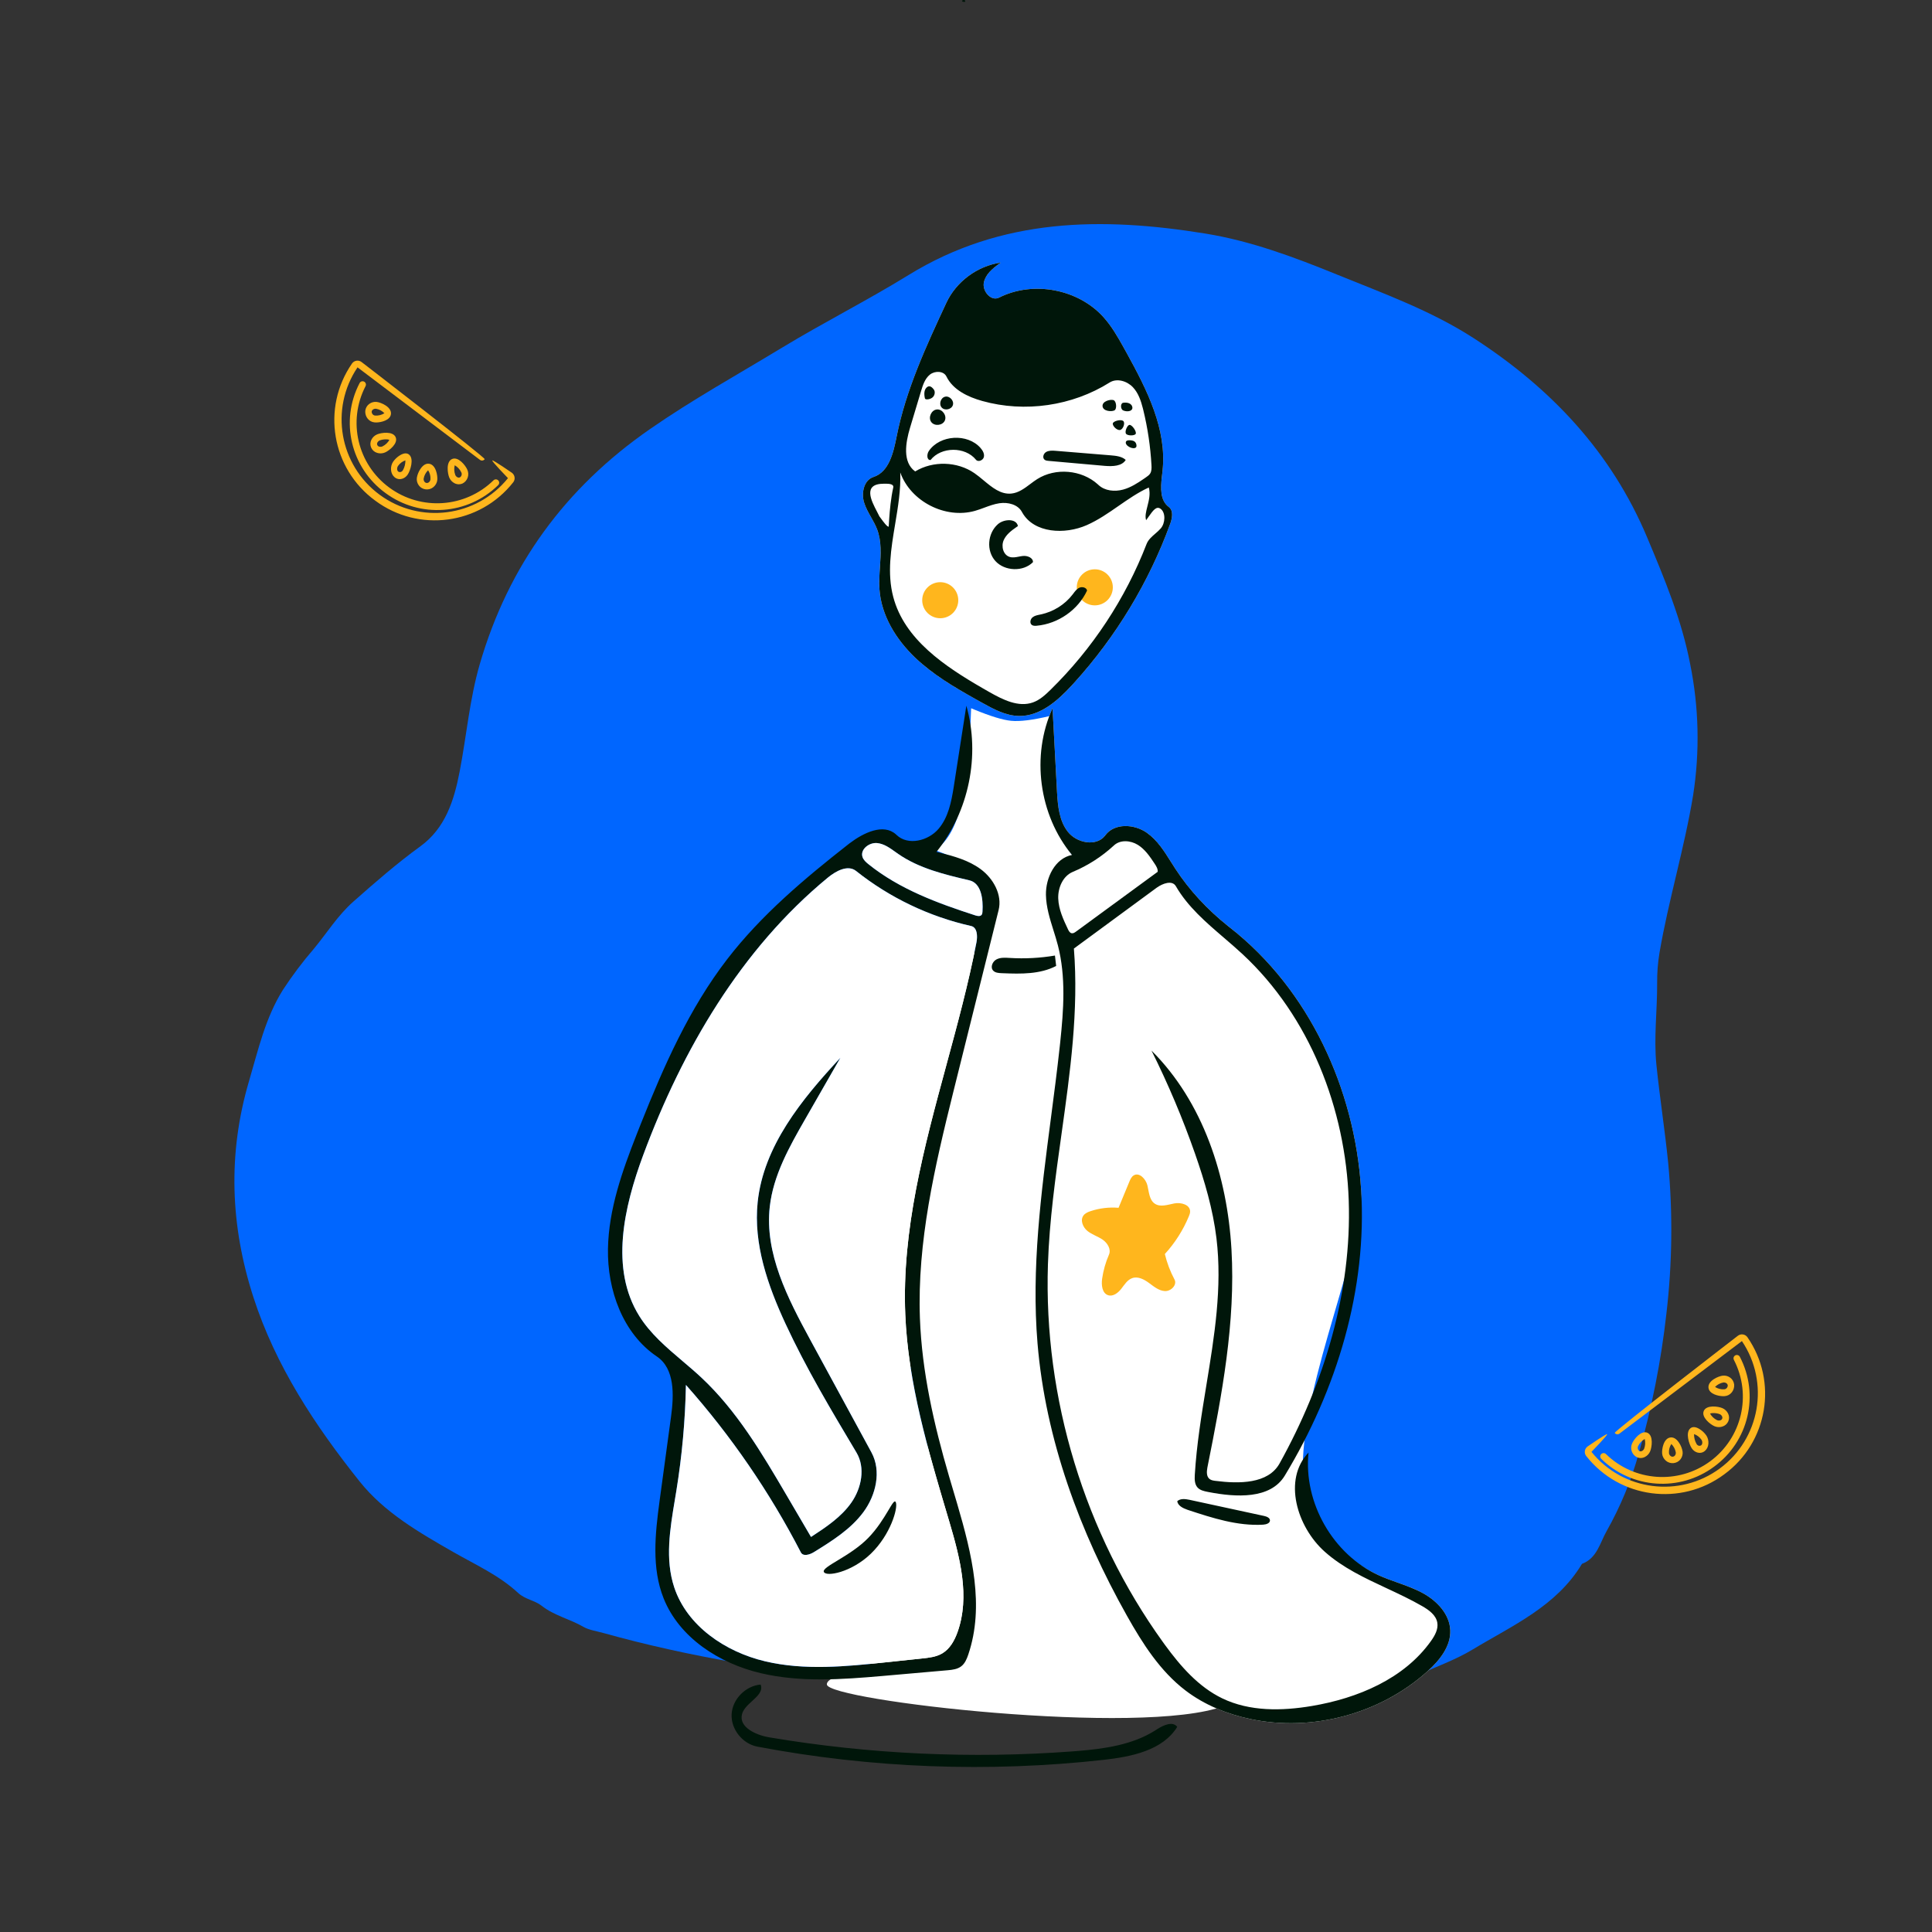 <svg width="610" height="610" viewBox="0 0 610 610" fill="none" xmlns="http://www.w3.org/2000/svg">
<rect x="0" y="0" width="610" height="610" fill="#333333" stroke="none"/>
<path fill-rule="evenodd" clip-rule="evenodd" d="M341.101 538.675C367.398 538.879 393.687 537.686 419.857 535.103L419.924 535.915C414.538 536.427 409.149 536.902 403.763 537.461C387.136 539.203 370.44 539.586 353.748 540.018C341.431 540.284 329.127 539.063 317.101 536.383C302.737 533.261 288.082 532.24 273.502 530.653C245.499 527.606 217.725 523.2 190.546 515.605C188.406 515.006 185.931 514.656 184.204 513.653C179.921 511.167 174.979 510.121 170.98 506.967C168.851 505.29 165.791 504.992 163.586 502.942C157.6 497.388 150.178 494.069 143.174 490.061C132.373 483.88 121.374 477.566 113.532 467.733C99.451 450.075 86.99 431.233 79.988 409.515C72.742 387.042 71.846 364.341 78.625 341.341C81.542 331.437 83.769 321.412 89.325 312.538C92.287 308.006 95.547 303.676 99.084 299.578C103.223 294.587 106.62 289.047 111.582 284.656C118.447 278.58 125.323 272.595 132.758 267.185C140.567 261.507 143.336 252.86 145.111 243.693C147.306 232.366 148.248 220.817 151.489 209.671C160.551 178.504 178.49 154.018 205.199 135.49C218.681 126.137 232.967 118.23 246.938 109.761C260.053 101.809 273.812 94.879 286.849 86.846C316.307 68.702 347.971 68.481 380.448 73.723C394.865 76.051 408.528 81.144 422.047 86.652C436.813 92.668 451.82 98.057 465.334 106.797C489.636 122.518 508.734 142.681 520.074 169.706C525.535 182.719 530.98 195.742 533.643 209.661C536.408 223.275 536.729 237.273 534.592 251C531.842 267.786 526.835 284.068 523.96 300.814C523.429 304.019 523.181 307.264 523.219 310.512C523.264 319.092 522.117 327.681 522.989 336.24C524.045 346.593 525.682 356.888 526.712 367.242C528.185 383.067 527.993 399.003 526.138 414.788C524.473 429.659 521.569 444.364 517.456 458.75C515.076 467.357 511.655 475.642 507.268 483.419C505.18 487.058 504.26 491.998 499.486 493.758C491.421 507.191 477.54 513.204 464.933 520.824C459.406 524.164 453.28 526.255 447.481 528.992C442.758 531.22 437.837 531.09 433.059 532.07C420.026 534.753 406.713 535.469 393.46 536.505C376.057 537.869 358.604 538.295 341.101 538.675Z" fill="#0066ff"/>
<path fill-rule="evenodd" clip-rule="evenodd" d="M304.672 0.549C304.29 0.655 303.685 0.583 303.746 0.191C303.974 0.073 304.23 -0.047 304.478 0.019C304.727 0.085 304.888 0.444 304.689 0.606L304.672 0.549Z" fill="#00160A"/>
<path fill-rule="evenodd" clip-rule="evenodd" d="M306.618 223.62L307.567 224.015C312.707 226.134 316.596 227.322 319.233 227.581C322.03 227.856 326.115 227.348 331.488 226.06L331.384 227.394C330.506 239.066 330.54 247.878 331.488 253.828C332.471 260.002 334.801 265.371 338.477 269.936C334.347 274.556 328.126 279.214 335.8 300.792C341.009 315.438 332.162 367.286 331.384 410.856C331.017 431.475 335.322 450.423 338.477 462.358C346.013 490.872 358.22 515.217 371.693 526.317C378.422 531.86 389.917 537.315 386.426 538.637C360.65 548.397 261.488 536.908 261.08 531.873C260.706 527.249 287.396 527.847 291.173 506.869C298.479 466.291 285.756 393.306 286.117 384.339C287.181 357.857 295.096 325.733 305 301.7C305.369 300.805 308.064 300.644 311.687 300.792L311.938 299.775C314.255 290.217 314.653 283.673 313.133 280.142C311.372 276.051 305.37 272.134 295.128 268.39C298.794 266.177 301.515 261.611 303.291 254.693L303.475 253.952C305.143 247.043 306.191 236.933 306.618 223.62Z" fill="white"/>
<path fill-rule="evenodd" clip-rule="evenodd" d="M310.251 369.149C311.342 355.819 311.279 350.69 313.133 337.444C313.671 333.604 312.868 302.028 306.199 307.075C303.7 308.965 304.695 313.181 303.502 316.078C293.598 340.111 287.181 357.858 286.117 384.34C285.57 397.941 284.656 411.607 285.754 425.175C287.701 449.221 306.896 410.171 310.251 369.149Z" fill="white"/>
<path fill-rule="evenodd" clip-rule="evenodd" d="M327.582 424.155C324.934 392.409 331.39 360.717 334.75 329.039C335.83 318.856 336.573 308.414 334.018 298.5C332.653 293.201 330.348 288.05 330.239 282.578C330.13 277.106 333.118 270.984 338.477 269.936C327.999 257.309 325.509 238.554 332.329 223.62C332.79 232.246 333.251 240.873 333.712 249.499C333.957 254.091 334.318 259.005 337.155 262.619C339.991 266.233 346.272 267.426 348.995 263.725C351.881 259.804 358.156 260.146 362.128 262.956C366.099 265.767 368.457 270.261 371.12 274.337C375.765 281.447 381.703 287.673 388.383 292.907C413.307 312.436 427.731 343.764 429.739 375.411C430.893 393.611 411.411 435.314 411.317 463.391C411.248 484.137 429.201 494.6 435.349 497.387C439.935 499.466 444.923 500.63 449.333 503.061C453.743 505.492 457.69 509.669 457.898 514.71C458.108 519.809 454.52 524.244 450.738 527.66C435.814 541.14 414.311 546.919 394.662 542.732C387.355 541.175 380.264 538.286 374.316 533.755C366.317 527.661 360.759 518.944 355.828 510.17C340.934 483.666 330.11 454.469 327.582 424.155Z" fill="white"/>
<path fill-rule="evenodd" clip-rule="evenodd" d="M283.101 137.821C286.03 123.069 292.438 109.261 298.792 95.616C301.919 88.9 308.614 83.953 315.984 82.913C313.685 84.543 311.212 86.428 310.642 89.177C310.071 91.926 312.911 95.239 315.428 93.969C326.18 88.54 340.46 91.234 348.465 100.201C351.168 103.229 353.158 106.808 355.124 110.354C361.728 122.263 368.546 135.162 367.051 148.678C366.606 152.702 365.765 157.623 369.016 160.059C370.587 161.237 370.107 163.663 369.434 165.502C362.566 184.28 351.946 201.693 338.373 216.428C333.905 221.279 328.369 226.16 321.754 226.058C317.547 225.994 313.68 223.89 310.01 221.842C302.651 217.735 295.208 213.567 289.091 207.786C282.973 202.006 278.223 194.348 277.669 185.975C277.251 179.658 279.181 173.047 276.933 167.124C275.812 164.173 273.719 161.635 272.809 158.613C271.9 155.591 272.771 151.584 275.787 150.606C280.722 149.006 282.095 142.884 283.101 137.821Z" fill="white"/>
<ellipse cx="345.666" cy="185.44" rx="5.693" ry="5.693" fill="#FFB61D"/>
<path fill-rule="evenodd" clip-rule="evenodd" d="M237.477 537.076C239.253 535.456 240.929 533.927 240.163 531.873C235.383 532.282 231.246 536.508 230.999 541.234C230.751 545.96 234.425 550.585 239.137 551.476C275.093 558.284 312.094 559.694 348.476 555.643C357.241 554.667 367.113 552.668 371.693 545.232C370.301 543.376 367.453 544.641 365.422 545.923L364.699 546.388C357.535 550.9 348.796 552.153 340.267 552.847L338.671 552.972C306.704 555.362 274.44 553.867 242.841 548.534C238.638 547.825 233.222 545.322 234.273 541.244C234.693 539.616 236.114 538.32 237.477 537.076ZM333.753 250.246L332.329 223.62C325.509 238.554 327.999 257.309 338.477 269.936C333.118 270.984 330.13 277.106 330.239 282.578C330.315 286.407 331.467 290.078 332.619 293.753C333.114 295.33 333.608 296.908 334.019 298.5C336.574 308.414 335.83 318.856 334.75 329.039L334.604 330.396C333.78 337.976 332.788 345.556 331.797 353.137C328.702 376.791 325.606 400.458 327.582 424.155C330.11 454.469 340.934 483.666 355.828 510.17C360.759 518.944 366.317 527.661 374.316 533.755C380.264 538.286 387.355 541.175 394.663 542.732C414.311 546.919 435.815 541.14 450.738 527.66C454.52 524.244 458.108 519.809 457.898 514.71C457.69 509.669 453.743 505.492 449.333 503.061C446.766 501.647 444.004 500.661 441.239 499.674C439.254 498.965 437.267 498.256 435.35 497.387C420.88 490.828 411.501 474.443 413.154 458.611C404.995 467.147 409.452 482.063 418.26 489.923C423.939 494.99 430.856 498.22 437.792 501.458C441.614 503.243 445.442 505.03 449.071 507.129C451.171 508.343 453.4 509.941 453.808 512.336C454.155 514.376 453.053 516.367 451.859 518.056C443.372 530.054 428.689 536.196 414.22 538.636C404.732 540.236 394.59 540.416 385.919 536.236C378.41 532.617 372.747 526.1 367.81 519.343L367.17 518.461C342.452 484.126 329.473 441.459 330.872 399.141C331.326 385.407 333.24 371.734 335.152 358.078C337.886 338.558 340.614 319.073 339.066 299.492L365.247 280.251C367.138 278.909 370.113 277.824 371.259 279.801C375.01 286.278 380.738 291.192 386.46 296.101C388.445 297.804 390.429 299.505 392.329 301.272C413.528 320.974 424.854 350.057 425.84 379.018C426.826 407.98 418.075 436.736 404.011 462.054C400.386 468.58 391.155 468.504 383.763 467.561L383.568 467.536C382.981 467.457 382.383 467.343 381.918 466.985C380.907 466.209 380.969 464.726 381.199 463.436L381.259 463.118C385.796 440.49 390.146 417.535 388.819 394.492C387.492 371.449 379.901 347.969 363.567 331.701C368.831 342.253 373.428 353.139 377.32 364.273C380.359 372.963 382.979 381.854 384.082 390.995C385.951 406.484 383.421 421.928 380.884 437.415C379.35 446.78 377.813 456.161 377.245 465.578L377.233 465.783C377.16 467.15 377.194 468.635 378.096 469.645C378.886 470.529 380.134 470.806 381.296 471.035L381.59 471.093C390.243 472.767 401.098 473.424 405.648 465.912C422.066 438.806 431.746 407.059 429.739 375.411C427.732 343.764 413.307 312.436 388.383 292.907L387.759 292.413C381.333 287.283 375.62 281.225 371.12 274.337C370.654 273.624 370.197 272.897 369.739 272.169C367.582 268.739 365.404 265.275 362.128 262.956C358.157 260.146 351.881 259.804 348.995 263.725L348.863 263.898C346.074 267.387 339.947 266.176 337.155 262.619C334.471 259.201 334.003 254.618 333.753 250.246ZM295.68 268.956C305.933 256.245 309.559 238.501 305.111 222.807L301.118 248.504C300.373 253.201 299.41 258.058 296.35 261.674C293.111 265.501 286.668 267.099 283.063 263.611L282.887 263.447C278.923 259.88 272.621 262.935 268.238 266.267L267.85 266.566C253.974 277.441 240.345 288.903 229.598 302.859C217.626 318.405 209.606 336.55 202.351 354.781L201.013 358.165C196.445 369.802 192.184 381.802 191.955 394.276C191.717 407.249 196.609 421.019 207.392 428.292C213.094 432.139 212.8 440.452 211.875 447.251L208.238 473.99C206.852 484.286 205.693 495.045 209.532 504.667C214.492 517.099 227.114 525.197 240.179 528.275C252.721 531.23 265.8 530.282 278.658 529.162L299.31 527.348C300.793 527.213 302.335 527.009 303.505 526.105C304.663 525.211 305.254 523.782 305.722 522.398C310.904 507.075 306.862 490.661 302.243 474.89L299.641 466.095C294.883 449.812 291.072 433.14 290.451 416.197C289.569 392.125 295.133 368.358 300.947 344.947L315.294 287.354C316.503 282.501 313.637 277.369 309.6 274.399C305.831 271.627 301.215 270.337 296.656 269.199L295.68 268.956ZM261.364 277.105C263.929 274.992 267.704 272.933 270.304 275.003C280.88 283.426 293.396 289.415 306.605 292.372C308.478 292.792 308.67 295.281 308.358 297.228L308.301 297.547C305.788 310.506 302.306 323.351 298.828 336.183C291.758 362.263 284.705 388.285 285.83 415.09C286.662 434.919 291.972 454.218 297.609 473.294L299.861 480.883C303.192 492.17 306.272 504.3 302.318 515.336C301.371 517.978 299.919 520.607 297.496 522.035C295.6 523.152 293.334 523.408 291.144 523.639L278.535 524.97C266.189 526.264 253.602 527.388 241.545 524.526C228.997 521.548 216.914 513.372 212.872 501.165C209.94 492.31 211.535 482.769 213.085 473.497C213.185 472.894 213.286 472.293 213.385 471.693L213.56 470.622C215.347 459.594 216.355 448.44 216.573 437.271C230.807 453.303 243.027 471.109 252.86 490.141C253.568 491.512 255.648 490.879 256.963 490.067L257.974 489.441C263.373 486.093 268.794 482.548 272.57 477.473C276.582 472.08 278.358 464.479 275.15 458.576L255.596 422.596C248.557 409.627 241.409 395.624 243.045 380.995C244.09 371.649 248.643 363.135 253.323 354.933L265.344 333.969L264.167 335.239C252.408 347.994 241.009 362.413 239.22 379.57C237.882 392.396 242.155 405.117 247.521 416.884L248.044 418.02C253.827 430.482 260.743 442.378 267.775 454.191L270.415 458.618C273.289 463.431 272.018 469.834 268.802 474.428C265.794 478.725 261.382 481.786 256.976 484.675L256.065 485.27L247.512 470.677C240.021 457.915 232.273 445.079 221.469 434.97C219.543 433.168 217.516 431.448 215.49 429.729C210.413 425.42 205.338 421.113 201.841 415.508C192.707 400.864 196.809 381.899 202.746 365.616L203.111 364.623C215.449 331.409 233.969 299.667 261.364 277.105ZM399.075 478.629L375.554 473.539C374.214 473.261 372.669 473.083 371.693 473.983C371.911 475.406 373.456 476.175 374.898 476.68L375.229 476.792C382.863 479.307 390.74 481.855 398.797 481.392C399.753 481.336 400.984 480.963 400.973 480.044C400.964 479.211 399.923 478.812 399.075 478.629ZM333.467 304.986L333.085 301.7C328.395 302.492 323.611 302.747 318.861 302.457L318.719 302.449C317.323 302.363 315.853 302.273 314.626 302.917C313.357 303.584 312.61 305.39 313.568 306.442C314.199 307.135 315.254 307.223 316.201 307.263L316.643 307.281C322.386 307.518 328.406 307.623 333.467 304.986ZM272.324 270.593C271.52 268.196 274.428 265.93 276.951 266.185C279.095 266.402 280.908 267.699 282.682 268.969C282.746 269.015 282.81 269.061 282.874 269.106L283.624 269.636C289.538 273.73 296.604 275.695 303.637 277.376L306.046 277.944C309.727 278.806 310.404 283.583 310.226 287.42L310.202 287.842C310.18 288.193 310.149 288.568 309.931 288.844C309.491 289.401 308.618 289.237 307.941 289.018L307.239 288.791C295.54 284.985 283.787 280.574 274.223 272.871C273.441 272.242 272.642 271.543 272.324 270.593ZM315.537 83.232L315.984 82.913C308.614 83.953 301.919 88.9 298.792 95.616C292.438 109.261 286.03 123.069 283.101 137.821C282.095 142.884 280.722 149.006 275.787 150.606L275.601 150.671C272.735 151.751 271.919 155.653 272.809 158.613C273.307 160.266 274.159 161.774 275.012 163.285C275.718 164.535 276.425 165.787 276.933 167.124C278.371 170.912 278.1 174.983 277.827 179.078C277.673 181.385 277.519 183.699 277.669 185.975C278.223 194.348 282.973 202.006 289.091 207.786C294.616 213.007 301.223 216.913 307.873 220.647L310.01 221.842C313.68 223.89 317.547 225.994 321.754 226.058C328.369 226.16 333.905 221.279 338.373 216.428L339.028 215.713C352.288 201.131 362.677 183.977 369.434 165.502C370.107 163.663 370.587 161.237 369.016 160.059C366.275 158.005 366.443 154.184 366.829 150.625L367.051 148.678C368.506 135.517 362.081 122.942 355.646 111.296L354.796 109.763C352.935 106.412 351.018 103.061 348.465 100.201C340.46 91.234 326.18 88.54 315.428 93.969C312.911 95.239 310.071 91.926 310.642 89.177C311.175 86.606 313.374 84.79 315.537 83.232ZM282.629 165.479C283.535 160.052 284.445 154.601 284.246 149.175C287.497 158.312 298.456 163.943 307.833 161.295C308.828 161.014 309.801 160.654 310.773 160.294C312.344 159.713 313.912 159.132 315.565 158.889C318.241 158.494 321.376 159.267 322.656 161.636L322.787 161.87C326.516 168.361 336.189 168.857 343.115 165.808C346.693 164.233 349.911 161.999 353.131 159.765C356.219 157.622 359.307 155.479 362.715 153.915C363.279 155.911 362.753 157.975 362.272 159.863C361.852 161.513 361.466 163.029 361.872 164.247C362.128 163.894 362.371 163.551 362.602 163.223C364.087 161.118 365.122 159.651 366.487 160.683C368.065 161.876 367.952 165.159 366.487 166.846C365.967 167.444 365.355 167.975 364.745 168.503C363.635 169.465 362.533 170.419 362.014 171.762C355.336 189.026 344.909 204.846 331.653 217.825C330.029 219.415 328.298 221.004 326.153 221.772C321.586 223.407 316.663 220.938 312.447 218.545L310.424 217.388C298.246 210.369 285.58 201.886 282.035 188.495C280.044 180.973 281.332 173.252 282.629 165.479ZM320.929 166.419L321.396 166.1C320.919 163.638 316.971 163.824 315.059 165.516C311.778 168.42 311.352 173.908 314.285 177.141C317.219 180.374 323.074 180.602 326.145 177.491C326.211 176.126 324.422 175.399 323.016 175.534C322.574 175.576 322.13 175.663 321.686 175.749C320.72 175.937 319.758 176.124 318.831 175.853C316.743 175.242 316.044 172.512 316.892 170.569C317.666 168.795 319.293 167.546 320.929 166.419ZM279.07 152.726L279.789 152.723C280.835 152.736 282.27 152.877 282.035 153.915C281.28 157.259 280.935 161.157 280.751 163.829L280.597 166.277C280.151 166.449 278.873 164.695 278.137 163.684C277.986 163.478 277.858 163.302 277.765 163.181L277.669 163.061C277.474 162.638 277.211 162.137 276.924 161.588C275.105 158.122 272.274 152.726 279.07 152.726ZM290.803 123.5C291.38 121.581 292.035 119.542 293.601 118.281C295.167 117.021 297.944 117.071 298.823 118.873C300.883 123.098 305.599 125.336 310.144 126.607C323.57 130.359 338.557 128.183 350.343 120.771C352.637 119.329 355.841 120.294 357.698 122.262C359.401 124.066 360.222 126.49 360.838 128.902L361.001 129.559C362.379 135.232 363.237 141.029 363.559 146.856C363.611 147.782 363.63 148.778 363.116 149.552C362.806 150.019 362.334 150.351 361.872 150.671L361.154 151.169C359.112 152.575 357 153.927 354.613 154.578C351.946 155.306 348.824 155.002 346.816 153.111L346.58 152.894C341.492 148.317 333.262 147.602 327.471 151.277C326.726 151.749 326.006 152.29 325.286 152.831C323.441 154.216 321.598 155.6 319.346 155.832C315.984 156.179 313.265 153.917 310.558 151.666C309.602 150.87 308.647 150.076 307.666 149.399C302.243 145.654 294.585 145.429 288.949 148.848C284.906 145.942 285.905 139.798 287.334 135.045L290.803 123.5ZM350.698 143.765L333.17 142.329C332.17 142.253 331.112 142.226 330.273 142.725C329.375 143.26 329.033 144.657 329.91 145.221C330.25 145.44 330.682 145.483 331.093 145.519L348.87 147.096C351.319 147.295 354.258 147.193 355.427 145.208C354.218 144.102 352.386 143.904 350.698 143.765ZM310.629 144.335C310.895 143.308 310.3 142.257 309.596 141.451C305.499 136.753 296.745 137.268 293.256 142.413C292.577 143.414 292.576 145.325 293.804 145.246C297.163 140.989 304.728 140.941 308.145 145.155C308.818 145.986 310.362 145.361 310.629 144.335ZM358.68 141.24C358.966 140.949 358.874 139.764 358.075 139.309C357.484 138.973 355.811 138.81 355.532 139.387C354.902 140.652 357.805 142.133 358.68 141.24ZM358.592 136.957C358.891 136.221 357.472 134.156 356.654 134.153C355.935 134.15 355.04 136.252 355.519 136.945C356.009 137.654 358.323 137.617 358.592 136.957ZM353.621 135.766C354.602 135.621 355.384 133.465 354.613 132.897C353.847 132.331 351.62 132.924 351.376 133.63C351.124 134.359 352.569 135.922 353.621 135.766ZM294.01 133.227C295.028 134.643 297.595 134.385 298.311 132.796C299.027 131.206 297.521 129.11 295.788 129.283C294.054 129.457 292.993 131.811 294.01 133.227ZM354.642 129.594C355.766 130.073 357.446 129.955 357.544 128.788C357.453 127.226 355.735 126.981 354.613 127.172C353.716 127.325 353.733 129.207 354.642 129.594ZM351.892 129.556C352.704 129.104 352.492 126.644 351.585 126.334C350.603 125.998 347.962 126.663 348.114 128.263C348.267 129.863 350.969 130.069 351.892 129.556ZM297.335 128.682C298.315 129.754 300.415 129.292 300.854 127.907C301.292 126.522 299.842 124.934 298.424 125.246C297.005 125.559 296.356 127.609 297.335 128.682ZM294.421 125.489C295.204 124.826 295.316 123.634 294.859 123.01C293.938 121.749 293.167 121.754 292.538 122.375C291.753 123.148 291.717 124.451 292.031 125.798C292.149 126.302 293.624 126.165 294.421 125.489ZM338.695 187.657C336.252 190.86 332.603 193.155 328.619 193.994C328.514 194.017 328.408 194.038 328.302 194.06C327.479 194.226 326.634 194.397 325.999 194.925C325.282 195.521 325.041 196.774 325.797 197.322C326.219 197.628 326.791 197.615 327.313 197.568C334.106 196.957 340.411 192.552 343.227 186.449C343.031 185.484 341.683 185.152 340.777 185.572C339.981 185.94 339.441 186.662 338.915 187.365C338.842 187.463 338.769 187.561 338.695 187.657Z" fill="#00160A"/>
<path fill-rule="evenodd" clip-rule="evenodd" d="M357.913 371.136C359.684 370.015 361.778 372.22 362.278 374.274C362.778 376.329 362.845 378.802 364.561 380.008C366.316 381.241 368.675 380.37 370.773 379.964C372.871 379.557 375.767 380.349 375.76 382.514C375.758 383.049 375.56 383.561 375.355 384.054C373.539 388.422 370.964 392.465 367.783 395.938C368.455 398.741 369.483 401.455 370.836 403.993C371.74 405.69 369.713 407.728 367.812 407.639C365.911 407.55 364.329 406.216 362.788 405.084C361.248 403.951 359.322 402.924 357.517 403.536C355.959 404.063 355.033 405.626 354.013 406.931C352.993 408.236 351.399 409.464 349.843 408.933C347.96 408.29 347.697 405.71 347.984 403.717C348.359 401.106 349.087 398.547 350.141 396.134C350.886 394.429 349.664 392.451 348.144 391.402C346.623 390.352 344.783 389.822 343.344 388.66C341.906 387.498 340.985 385.267 342.086 383.773C342.621 383.047 343.499 382.68 344.348 382.397C347.178 381.456 350.196 381.096 353.165 381.345C354.3 378.603 355.435 375.861 356.57 373.119C356.881 372.367 357.231 371.568 357.913 371.136V371.136Z" fill="#FFB61D"/>
<path fill-rule="evenodd" clip-rule="evenodd" d="M274.223 272.871C273.441 272.242 272.642 271.543 272.324 270.593C271.52 268.196 274.427 265.93 276.951 266.185C279.095 266.402 280.908 267.7 282.682 268.969C282.997 269.194 283.31 269.419 283.624 269.636C290.214 274.198 298.234 276.116 306.046 277.944C309.863 278.838 310.45 283.942 310.202 287.842C310.18 288.193 310.149 288.568 309.931 288.844C309.491 289.401 308.618 289.237 307.941 289.018C296.011 285.16 283.978 280.728 274.223 272.871ZM272.57 477.473C276.582 472.08 278.358 464.479 275.15 458.576L255.856 423.076C248.735 409.973 241.389 395.804 243.045 380.995C244.158 371.04 249.252 362.028 254.239 353.332L265.343 333.97C253.178 347.036 241.068 361.841 239.219 379.57C237.839 392.81 242.436 405.938 248.043 418.02C254.55 432.039 262.49 445.343 270.415 458.618C273.288 463.431 272.018 469.834 268.802 474.428C265.587 479.021 260.767 482.202 256.065 485.27L248.409 472.208C240.636 458.946 232.705 445.483 221.469 434.97C219.542 433.168 217.516 431.448 215.49 429.729C210.413 425.42 205.338 421.113 201.841 415.508C192.52 400.565 196.982 381.123 203.111 364.623C215.449 331.409 233.969 299.667 261.364 277.105C263.929 274.992 267.704 272.933 270.303 275.003C280.879 283.426 293.396 289.415 306.605 292.372C308.582 292.815 308.685 295.564 308.301 297.547C305.787 310.506 302.306 323.351 298.828 336.183C291.758 362.263 284.705 388.285 285.83 415.09C286.74 436.759 292.996 457.796 299.183 478.6C299.311 479.03 299.438 479.46 299.566 479.889C303.005 491.455 306.388 503.976 302.318 515.336C301.371 517.978 299.919 520.607 297.496 522.035C295.6 523.152 293.334 523.408 291.144 523.639L280.045 524.811C267.217 526.166 254.094 527.504 241.545 524.526C228.996 521.548 216.914 513.372 212.872 501.165C209.939 492.31 211.534 482.769 213.084 473.497C213.245 472.535 213.405 471.577 213.56 470.622C215.347 459.594 216.354 448.44 216.573 437.271C230.807 453.303 243.027 471.109 252.859 490.141C253.568 491.512 255.647 490.879 256.962 490.067C262.689 486.53 268.558 482.866 272.57 477.473Z" fill="white"/>
<path fill-rule="evenodd" clip-rule="evenodd" d="M365.521 275.26C365.614 274.346 365.085 273.497 364.579 272.73C363.092 270.481 361.534 268.16 359.243 266.743C356.952 265.326 353.705 265.08 351.728 266.911C347.924 270.435 343.499 273.283 338.72 275.283C335.577 276.599 333.993 280.318 334.124 283.73C334.254 287.142 335.741 290.335 337.2 293.42C337.454 293.957 337.791 294.56 338.376 294.661C338.864 294.745 339.326 294.437 339.726 294.143C348.325 287.849 356.923 281.555 365.521 275.26Z" fill="white"/>
<path fill-rule="evenodd" clip-rule="evenodd" d="M162.037 152.283C162.393 151.838 162.55 151.266 162.471 150.702C162.394 150.132 162.09 149.618 161.627 149.277C161.627 149.277 155.788 145.226 155.443 145.376C155.098 145.527 160.385 150.967 160.385 150.967C150.462 163.273 132.595 165.582 119.862 156.206C107.13 146.829 104.054 129.095 112.885 115.985L151.556 145.208C152.025 145.553 152.686 145.453 153.031 144.985C153.377 144.516 114.145 114.294 114.145 114.294C113.687 113.948 113.108 113.803 112.541 113.893C111.974 113.983 111.468 114.299 111.14 114.77C101.44 128.806 104.693 148.005 118.476 158.07C132.168 168.247 151.483 165.681 162.037 152.283ZM121.671 155.64C132.531 163.688 147.656 162.639 157.293 153.168C157.711 152.76 157.718 152.091 157.308 151.674C156.899 151.257 156.228 151.25 155.809 151.658C146.896 160.366 132.962 161.338 122.919 153.953C112.876 146.567 109.692 133.008 115.404 121.946C115.594 121.609 115.584 121.196 115.378 120.869C115.172 120.541 114.804 120.352 114.417 120.375C114.03 120.398 113.687 120.63 113.522 120.98C107.29 132.955 110.75 147.673 121.671 155.64ZM123.462 148.365C123.395 147.449 123.624 146.537 124.106 145.802C124.687 144.977 125.406 144.293 126.22 143.789C127.759 142.824 128.674 143.123 129.171 143.543C130.789 144.905 129.53 148.582 128.779 149.749C128.182 150.695 127.229 151.263 126.209 151.28C125.622 151.284 125.048 151.072 124.575 150.674C123.929 150.125 123.524 149.282 123.462 148.365ZM128 145.357C127.083 145.659 126.268 146.273 125.663 147.117C125.465 147.416 125.369 147.788 125.394 148.163C125.41 148.448 125.532 148.713 125.728 148.89C126.253 149.226 126.916 149.023 127.225 148.433C127.75 147.521 128.02 146.449 128 145.357ZM134.445 154.515C135.34 154.61 136.234 154.332 136.892 153.754C137.555 153.184 137.973 152.406 138.067 151.565C138.224 150.24 137.648 146.649 135.414 146.412C134.713 146.336 133.691 146.585 132.675 148.162C132.133 148.993 131.771 149.918 131.611 150.881C131.503 151.72 131.727 152.568 132.24 153.261C132.747 153.96 133.552 154.418 134.445 154.515ZM135.167 148.477C135.719 149.337 135.98 150.334 135.915 151.337C135.882 151.681 135.714 152.002 135.445 152.237C135.245 152.423 134.967 152.516 134.687 152.49C134.41 152.451 134.163 152.302 134.009 152.082C133.802 151.796 133.715 151.448 133.763 151.106C133.938 150.116 134.428 149.199 135.167 148.477ZM142.73 144.934C144.707 144.059 146.99 146.992 147.53 148.257V148.254C148.302 149.892 147.634 151.859 146.034 152.658C145.668 152.822 145.272 152.907 144.872 152.907C144.425 152.904 143.983 152.802 143.578 152.608C142.804 152.237 142.19 151.589 141.853 150.786C141.315 149.524 140.752 145.808 142.73 144.934ZM144.44 150.699C144.679 150.818 144.956 150.83 145.204 150.729C145.755 150.394 145.945 149.672 145.633 149.1C145.179 148.171 144.459 147.404 143.569 146.902C143.323 147.911 143.383 148.972 143.742 149.944C143.876 150.274 144.125 150.543 144.44 150.699ZM118.96 126.906C118.121 126.799 117.274 127.023 116.58 127.535C115.881 128.043 115.423 128.848 115.325 129.741C115.204 131.607 116.526 133.225 118.283 133.362C118.438 133.379 118.593 133.388 118.749 133.387C120.301 133.387 123.225 132.717 123.44 130.708C123.667 128.473 120.286 127.064 118.96 126.906ZM118.506 131.21C117.872 131.2 117.36 130.656 117.353 129.982C117.391 129.705 117.54 129.458 117.761 129.304C117.995 129.133 118.274 129.043 118.558 129.047C118.617 129.047 118.677 129.047 118.738 129.058C119.73 129.232 120.649 129.723 121.372 130.465C120.509 131.017 119.508 131.276 118.503 131.21H118.506ZM117.195 141.342C116.845 140.553 116.862 139.653 117.243 138.878C117.616 138.102 118.265 137.486 119.067 137.148C120.328 136.606 124.042 136.054 124.917 138.026C125.792 139.999 122.861 142.301 121.597 142.842C121.136 143.042 120.637 143.146 120.133 143.147C119.771 143.147 119.41 143.091 119.066 142.982C118.229 142.73 117.545 142.131 117.195 141.342ZM121.877 138.717C121.206 138.706 120.54 138.818 119.911 139.047H119.914C119.582 139.18 119.313 139.429 119.156 139.746C119.027 139.983 119.016 140.265 119.125 140.512C119.234 140.759 119.453 140.943 119.718 141.011C120.06 141.112 120.428 141.088 120.753 140.943C121.682 140.487 122.448 139.765 122.951 138.872C122.607 138.751 122.242 138.698 121.877 138.717Z" fill="#FFB61D"/>
<path fill-rule="evenodd" clip-rule="evenodd" d="M500.829 459.723C500.473 459.278 500.316 458.706 500.396 458.142C500.472 457.572 500.777 457.058 501.24 456.717C501.24 456.717 507.078 452.666 507.424 452.816C507.769 452.967 502.481 458.407 502.481 458.407C512.405 470.713 530.272 473.022 543.004 463.646C555.737 454.269 558.813 436.535 549.981 423.425L511.31 452.648C510.841 452.993 510.181 452.893 509.835 452.425C509.489 451.956 548.722 421.734 548.722 421.734C549.179 421.388 549.759 421.243 550.326 421.333C550.893 421.423 551.399 421.739 551.727 422.21C561.426 436.246 558.174 455.445 544.391 465.51C530.698 475.687 511.383 473.121 500.829 459.723ZM541.196 463.08C530.336 471.128 515.211 470.079 505.574 460.608C505.156 460.2 505.149 459.531 505.558 459.114C505.968 458.697 506.639 458.69 507.057 459.098C515.971 467.806 529.905 468.778 539.948 461.393C549.991 454.007 553.174 440.448 547.462 429.386C547.272 429.049 547.283 428.636 547.488 428.309C547.694 427.981 548.063 427.792 548.45 427.815C548.836 427.838 549.18 428.07 549.345 428.42C555.577 440.395 552.117 455.113 541.196 463.08ZM539.404 455.805C539.471 454.889 539.242 453.977 538.76 453.242C538.179 452.417 537.461 451.733 536.647 451.229C535.108 450.264 534.192 450.563 533.696 450.983C532.078 452.345 533.337 456.022 534.088 457.189C534.685 458.135 535.637 458.703 536.657 458.72C537.245 458.724 537.818 458.512 538.292 458.114C538.937 457.565 539.343 456.722 539.404 455.805ZM534.867 452.797C535.783 453.099 536.598 453.713 537.203 454.557C537.401 454.856 537.497 455.228 537.472 455.603C537.456 455.888 537.335 456.153 537.138 456.33C536.613 456.666 535.951 456.463 535.641 455.873C535.117 454.961 534.847 453.889 534.867 452.797ZM528.421 461.955C527.527 462.05 526.633 461.772 525.974 461.194C525.311 460.624 524.893 459.846 524.8 459.005C524.643 457.68 525.219 454.089 527.452 453.852C528.154 453.776 529.176 454.025 530.191 455.602C530.734 456.433 531.095 457.358 531.256 458.321C531.364 459.16 531.14 460.008 530.627 460.701C530.119 461.4 529.315 461.858 528.421 461.955ZM527.699 455.917C527.147 456.777 526.886 457.774 526.951 458.777C526.985 459.121 527.152 459.442 527.422 459.677C527.622 459.863 527.9 459.956 528.18 459.93C528.457 459.891 528.703 459.742 528.858 459.522C529.064 459.236 529.152 458.888 529.103 458.546C528.928 457.556 528.439 456.639 527.699 455.917ZM520.137 452.374C518.159 451.499 515.876 454.432 515.337 455.697V455.694C514.564 457.332 515.232 459.299 516.832 460.098C517.198 460.262 517.594 460.347 517.994 460.347C518.442 460.344 518.883 460.242 519.288 460.048C520.062 459.677 520.676 459.029 521.013 458.226C521.552 456.964 522.114 453.248 520.137 452.374ZM518.427 458.139C518.188 458.258 517.91 458.27 517.663 458.169C517.111 457.834 516.921 457.112 517.234 456.54C517.688 455.611 518.407 454.844 519.298 454.342C519.544 455.351 519.483 456.412 519.124 457.384C518.99 457.714 518.742 457.983 518.427 458.139ZM543.906 434.346C544.746 434.239 545.593 434.463 546.287 434.975C546.986 435.483 547.443 436.288 547.541 437.181C547.663 439.047 546.34 440.665 544.584 440.802C544.429 440.819 544.273 440.828 544.118 440.827C542.565 440.827 539.642 440.157 539.426 438.148C539.2 435.913 542.581 434.504 543.906 434.346ZM544.36 438.65C544.995 438.64 545.506 438.096 545.514 437.422C545.475 437.145 545.327 436.898 545.106 436.744C544.872 436.573 544.593 436.483 544.308 436.487C544.249 436.487 544.19 436.487 544.129 436.498C543.137 436.672 542.218 437.163 541.495 437.905C542.358 438.457 543.358 438.716 544.363 438.65H544.36ZM545.672 448.782C546.022 447.993 546.004 447.093 545.623 446.318C545.251 445.542 544.602 444.926 543.8 444.588C542.539 444.046 538.825 443.494 537.949 445.466C537.074 447.439 540.005 449.741 541.269 450.282C541.731 450.482 542.229 450.586 542.734 450.587C543.096 450.587 543.456 450.531 543.801 450.422C544.638 450.17 545.321 449.571 545.672 448.782ZM540.989 446.157C541.66 446.146 542.327 446.258 542.956 446.487H542.953C543.284 446.62 543.554 446.869 543.71 447.186C543.839 447.423 543.851 447.705 543.741 447.952C543.632 448.199 543.414 448.383 543.149 448.451C542.807 448.553 542.439 448.528 542.113 448.383C541.184 447.927 540.418 447.205 539.916 446.312C540.26 446.191 540.625 446.138 540.989 446.157Z" fill="#FFB61D"/>
<circle cx="296.867" cy="189.507" r="5.693" fill="#FFB61D"/>
<path fill-rule="evenodd" clip-rule="evenodd" d="M282.846 474.335C283.569 476.139 281.196 484.513 275.003 490.515C268.81 496.517 260.77 497.941 260.111 496.297C259.452 494.652 268.463 491.419 274.15 485.56C279.837 479.701 282.124 472.532 282.846 474.335Z" fill="#00160A"/>
</svg>
